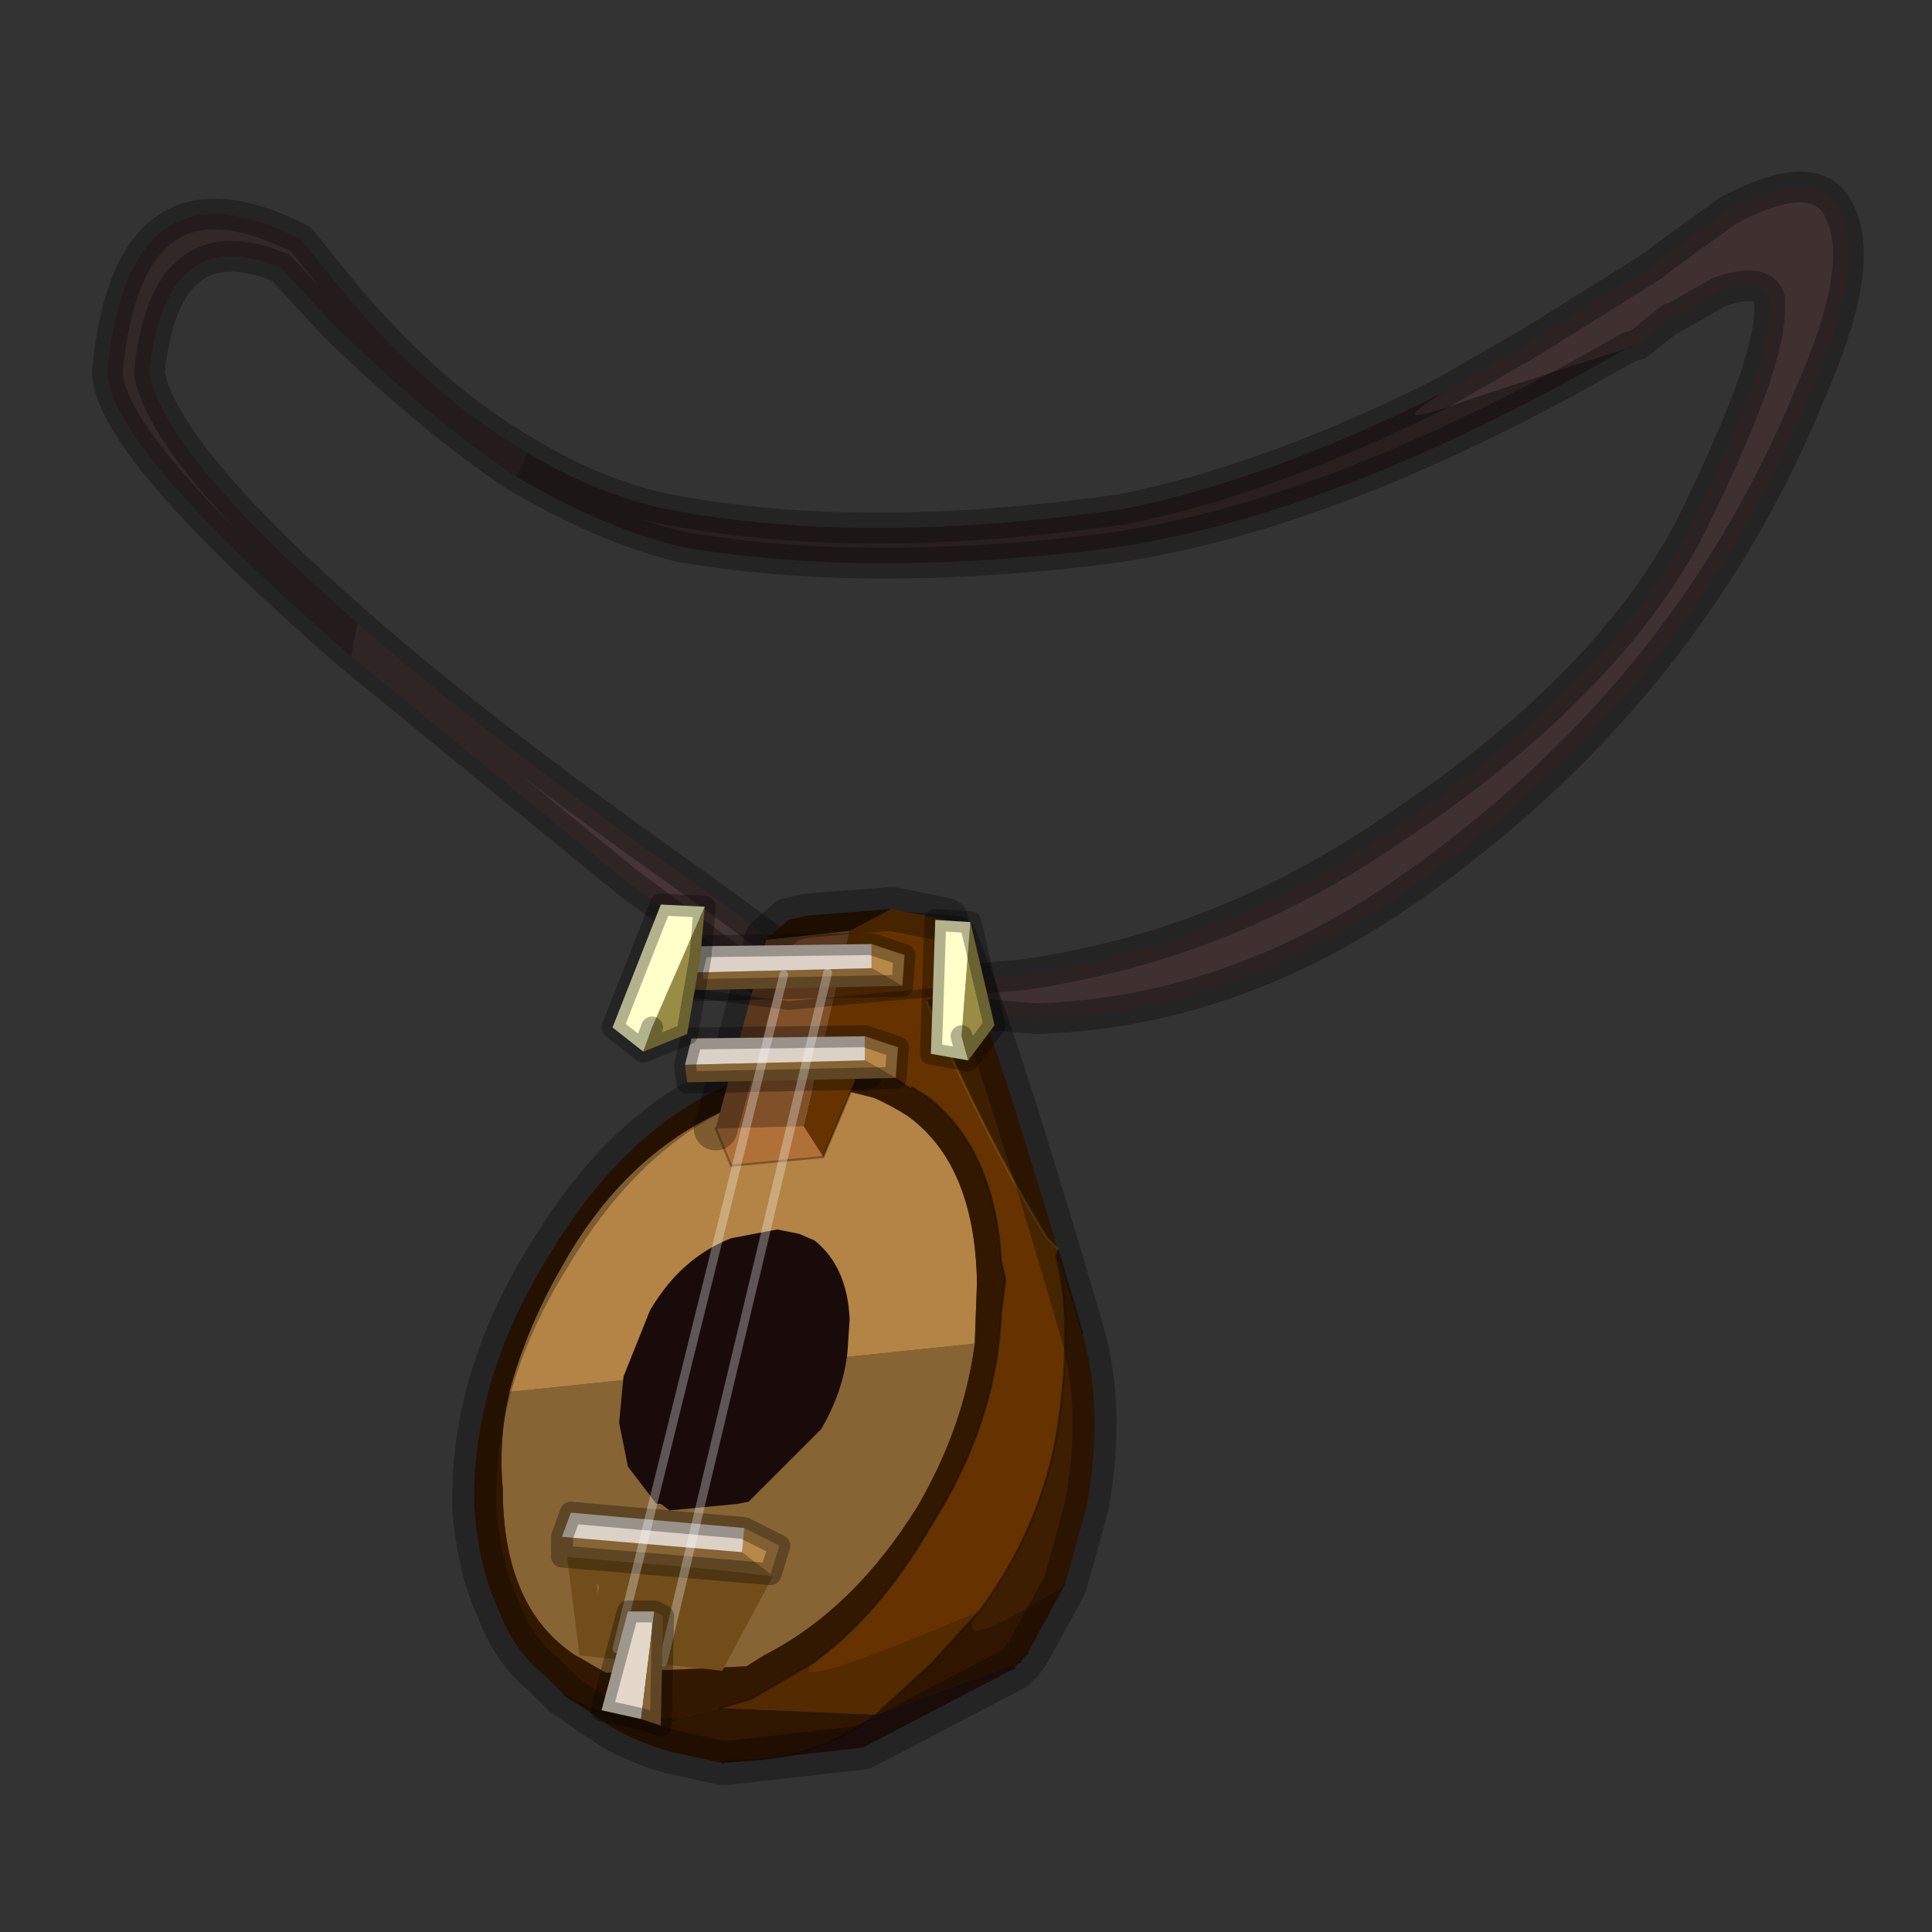 <?xml version="1.0" encoding="UTF-8" standalone="no"?>
<svg xmlns:xlink="http://www.w3.org/1999/xlink" height="440.0px" width="440.0px" xmlns="http://www.w3.org/2000/svg">
  <rect width="100%" height="100%" fill="#333333" stroke="none"/>
  <g transform="matrix(10.0, 0.0, 0.0, 10.0, 0.0, 0.0)">
    <use height="44.0" transform="matrix(1.0, 0.0, 0.0, 1.0, 0.0, 0.0)" width="44.0" xlink:href="#shape0"/>
  </g>
  <defs>
    <g id="shape0" transform="matrix(1.0, 0.0, 0.0, 1.0, 0.0, 0.0)">
      <path d="M44.0 44.0 L0.0 44.0 0.0 0.0 44.0 0.0 44.0 44.0" fill="#43adca" fill-opacity="0.0" fill-rule="evenodd" stroke="none"/>
      <path d="M20.95 25.25 L21.05 25.35 20.9 25.3 20.95 25.25" fill="#9ca992" fill-rule="evenodd" stroke="none"/>
      <path d="M11.75 10.85 Q9.8 9.55 7.6 7.4 L6.4 6.1 Q3.75 5.0 3.4 8.5 3.75 10.35 8.15 14.2 L8.1 14.4 8.0 14.95 Q2.35 10.05 2.45 8.4 2.95 3.45 6.85 5.45 L7.9 6.75 Q9.9 9.1 12.0 10.3 L11.9 10.6 11.75 10.85" fill="#332828" fill-rule="evenodd" stroke="none"/>
      <path d="M21.0 22.4 L23.3 22.2 Q27.85 21.55 31.7 18.9 36.6 15.65 38.5 12.0 40.35 8.25 40.3 7.0 L40.3 6.9 40.3 6.8 Q40.15 6.3 39.15 6.65 L38.1 7.25 38.05 7.25 37.3 7.85 33.6 9.05 Q31.3 9.9 32.85 8.95 L34.85 7.8 37.65 6.05 37.9 5.85 39.35 4.8 Q41.5 3.65 41.95 4.95 42.45 6.15 41.25 8.9 38.55 15.55 32.5 19.95 28.3 23.05 23.6 23.2 L21.25 23.0 20.1 22.95 20.0 22.85 21.0 22.4" fill="#403131" fill-rule="evenodd" stroke="none"/>
      <path d="M37.3 7.85 L37.1 7.9 Q30.1 11.95 24.75 12.55 19.5 13.15 15.5 12.45 13.8 12.05 11.75 10.85 L11.9 10.6 12.0 10.3 Q13.55 11.25 15.2 11.6 19.6 12.45 25.55 11.6 28.85 10.95 32.85 8.95 31.3 9.9 33.6 9.05 L37.3 7.85" fill="#291f1f" fill-rule="evenodd" stroke="none"/>
      <path d="M8.15 14.2 Q11.05 16.75 15.8 20.1 L17.85 21.6 17.55 22.5 14.3 20.1 8.0 14.95 8.1 14.4 8.15 14.2" fill="#453535" fill-rule="evenodd" stroke="none"/>
      <path d="M20.1 22.95 L20.0 22.85 M20.0 25.05 L19.75 25.15 M20.9 25.3 L21.05 25.35 20.95 25.25" fill="none" stroke="#000000" stroke-linecap="round" stroke-linejoin="round" stroke-opacity="0.302" stroke-width="0.2"/>
      <path d="M21.0 22.4 L23.3 22.2 Q27.85 21.55 31.7 18.9 36.6 15.65 38.5 12.0 40.35 8.25 40.3 7.0 L40.3 6.9 40.3 6.8 Q40.15 6.3 39.15 6.65 L38.1 7.25 38.05 7.25 37.3 7.85 37.1 7.9 Q30.1 11.95 24.75 12.55 19.5 13.15 15.5 12.45 13.8 12.05 11.75 10.85 9.8 9.55 7.6 7.4 L6.4 6.1 Q3.75 5.0 3.4 8.5 3.75 10.35 8.15 14.2 11.05 16.75 15.8 20.1 L17.85 21.6 M17.55 22.5 L14.3 20.1 8.0 14.95 Q2.35 10.05 2.45 8.4 2.95 3.45 6.85 5.45 L7.9 6.75 Q9.9 9.1 12.0 10.3 13.55 11.25 15.2 11.6 19.6 12.45 25.55 11.6 28.85 10.95 32.85 8.95 L34.85 7.8 37.65 6.05 37.9 5.85 39.35 4.8 Q41.5 3.65 41.95 4.95 42.45 6.15 41.25 8.9 38.55 15.55 32.5 19.95 28.3 23.05 23.6 23.2 L21.25 23.0" fill="none" stroke="#000000" stroke-linecap="round" stroke-linejoin="round" stroke-opacity="0.302" stroke-width="0.7"/>
      <path d="M23.4 37.65 L23.25 37.85 23.25 37.8 23.4 37.65" fill="#692d00" fill-rule="evenodd" stroke="none"/>
      <path d="M23.15 37.9 L23.1 38.0 23.1 37.9 23.15 37.9 M16.55 40.15 L16.45 40.15 16.55 40.1 16.55 40.15" fill="#5b1f00" fill-rule="evenodd" stroke="none"/>
      <path d="M23.1 38.0 L19.65 39.8 16.55 40.15 16.55 40.1 Q18.5 40.15 19.95 39.05 L23.1 37.9 23.1 38.0" fill="#261111" fill-rule="evenodd" stroke="none"/>
      <path d="M22.2 30.6 Q21.95 32.5 20.9 34.3 19.45 36.65 17.4 37.7 L17.0 37.95 13.8 38.1 13.2 37.75 13.1 37.7 Q12.2 37.1 11.8 36.05 11.45 35.15 11.45 33.9 11.35 32.8 11.6 31.7 L22.2 30.6" fill="#876434" fill-rule="evenodd" stroke="none"/>
      <path d="M11.6 31.7 Q12.0 30.2 12.85 28.75 14.3 26.2 16.7 25.2 17.85 24.7 18.9 24.75 L19.9 25.0 Q20.25 25.15 20.65 25.4 22.2 26.5 22.25 29.2 L22.2 30.6 11.6 31.7" fill="#b38445" fill-rule="evenodd" stroke="none"/>
      <path d="M19.65 24.35 Q19.45 21.7 20.45 21.25 22.2 25.55 23.85 28.2 L24.1 28.45 24.1 28.5 24.05 28.6 Q24.45 30.05 24.1 32.45 23.75 34.75 22.3 36.7 17.7 38.65 18.55 37.85 L19.05 37.45 Q20.25 36.4 21.2 34.75 22.7 32.4 22.8 29.9 L22.9 29.15 22.8 28.7 Q22.65 26.2 21.15 25.0 L21.0 24.9 20.9 24.85 20.85 24.8 20.25 24.5 19.65 24.35" fill="#663300" fill-rule="evenodd" stroke="none"/>
      <path d="M20.45 21.25 L21.75 21.35 Q22.7 23.65 24.65 30.35 25.15 32.1 24.75 34.3 L24.25 36.1 Q21.55 37.8 22.3 36.7 23.75 34.75 24.1 32.45 24.45 30.05 24.05 28.6 L24.1 28.5 24.1 28.45 23.85 28.2 Q22.2 25.55 20.45 21.25 M24.65 30.35 L24.1 28.5 24.65 30.35" fill="#3d1e00" fill-rule="evenodd" stroke="none"/>
      <path d="M16.45 40.15 L15.3 39.9 Q14.4 39.65 13.8 39.25 L12.85 38.6 Q13.9 39.3 15.4 39.15 L16.4 38.9 19.95 39.05 Q18.5 40.15 16.55 40.1 L16.45 40.15" fill="#2e1600" fill-rule="evenodd" stroke="none"/>
      <path d="M12.85 38.6 L12.75 38.5 12.4 38.15 Q11.7 37.6 11.35 36.65 10.9 35.7 10.8 34.3 10.75 31.4 12.5 28.6 14.2 25.75 16.6 24.7 17.95 24.2 19.0 24.25 L19.65 24.35 20.25 24.5 20.85 24.8 20.9 24.85 21.0 24.9 21.15 25.0 Q22.65 26.2 22.8 28.7 L22.9 29.15 22.8 29.9 Q22.7 32.4 21.2 34.75 20.25 36.4 19.05 37.45 L18.55 37.85 17.1 38.7 16.4 38.9 15.4 39.15 Q13.9 39.3 12.85 38.6 M22.2 30.6 L22.25 29.2 Q22.2 26.5 20.65 25.4 20.25 25.15 19.9 25.0 L18.9 24.75 Q17.85 24.7 16.7 25.2 14.3 26.2 12.85 28.75 12.0 30.2 11.6 31.7 11.35 32.8 11.45 33.9 11.45 35.15 11.8 36.05 12.2 37.1 13.1 37.7 L13.2 37.75 13.8 38.1 17.0 37.95 17.4 37.7 Q19.45 36.65 20.9 34.3 21.95 32.5 22.2 30.6" fill="#331800" fill-rule="evenodd" stroke="none"/>
      <path d="M16.4 38.9 L17.1 38.7 18.55 37.85 Q17.7 38.65 22.3 36.7 L21.2 37.9 19.95 39.05 16.4 38.9" fill="#542a00" fill-rule="evenodd" stroke="none"/>
      <path d="M24.25 36.1 L23.4 37.65 23.25 37.8 23.25 37.85 23.15 37.9 23.1 37.9 19.95 39.05 21.2 37.9 22.3 36.7 Q21.55 37.8 24.25 36.1" fill="#301600" fill-rule="evenodd" stroke="none"/>
      <path d="M19.65 24.35 Q19.45 21.7 20.45 21.25 M23.25 37.85 L23.15 37.9 23.1 38.0 M12.85 38.6 Q13.9 39.3 15.4 39.15 M16.4 38.9 L17.1 38.7 18.55 37.85 19.05 37.45 Q20.25 36.4 21.2 34.75 22.7 32.4 22.8 29.9 L22.9 29.15 22.8 28.7 Q22.65 26.2 21.15 25.0 L21.0 24.9 20.9 24.85 20.85 24.8 20.25 24.5 19.65 24.35 M22.3 36.7 Q23.75 34.75 24.1 32.45 24.45 30.05 24.05 28.6 L24.1 28.5 24.1 28.45 M23.4 37.65 L23.25 37.8 23.25 37.85 M24.1 28.5 L24.65 30.35 M19.95 39.05 L21.2 37.9 22.3 36.7 M19.95 39.05 Q18.5 40.15 16.55 40.1 L16.45 40.15" fill="none" stroke="#000000" stroke-linecap="round" stroke-linejoin="round" stroke-opacity="0.302" stroke-width="0.05"/>
      <path d="M24.1 28.45 L23.85 28.2 Q22.2 25.55 20.45 21.25" fill="none" stroke="#fcdb58" stroke-linecap="round" stroke-linejoin="round" stroke-opacity="0.153" stroke-width="0.05"/>
      <path d="M12.85 38.6 L12.75 38.5 12.4 38.15 Q11.7 37.6 11.35 36.65 10.9 35.7 10.8 34.3 10.75 31.4 12.5 28.6 14.2 25.75 16.6 24.7 17.95 24.2 19.0 24.25 L19.65 24.35 M20.45 21.25 L21.75 21.35 Q22.7 23.65 24.65 30.35 25.15 32.1 24.75 34.3 L24.25 36.1 23.4 37.65 23.25 37.85 M23.1 38.0 L19.65 39.8 16.55 40.15 16.45 40.15 15.3 39.9 Q14.4 39.65 13.8 39.25 L12.85 38.6" fill="none" stroke="#000000" stroke-linecap="round" stroke-linejoin="round" stroke-opacity="0.302" stroke-width="1.0"/>
      <path d="M19.3 30.8 Q19.2 31.7 18.7 32.55 L17.05 34.2 16.8 34.25 15.25 34.4 15.05 34.25 14.95 34.25 14.3 33.4 14.1 32.4 14.2 31.35 14.8 29.85 Q15.5 28.65 16.65 28.2 L17.7 28.0 18.2 28.1 18.55 28.25 Q19.3 28.85 19.35 30.05 L19.3 30.8" fill="#1a0b0b" fill-rule="evenodd" stroke="none"/>
      <path d="M19.35 21.2 L20.3 20.7 21.55 20.95 21.45 22.6 21.0 22.85 20.75 24.8 19.7 24.1 18.75 26.35 18.3 25.65 19.35 21.2" fill="#663300" fill-rule="evenodd" stroke="none"/>
      <path d="M18.75 26.35 L16.65 26.55 16.3 25.7 18.3 25.65 18.75 26.35" fill="#b07138" fill-rule="evenodd" stroke="none"/>
      <path d="M17.45 21.4 L19.35 21.2 18.3 25.65 16.3 25.7 17.45 21.4" fill="#805029" fill-rule="evenodd" stroke="none"/>
      <path d="M17.45 21.4 L17.95 20.95 18.4 20.85 20.3 20.7 19.35 21.2 17.45 21.4" fill="#2a1400" fill-rule="evenodd" stroke="none"/>
      <path d="M20.3 20.7 L18.4 20.85 17.95 20.95 17.45 21.4 M20.3 20.7 L21.55 20.95 M16.3 25.7 L17.45 21.4" fill="none" stroke="#000000" stroke-linecap="round" stroke-linejoin="round" stroke-opacity="0.302" stroke-width="1.0"/>
      <path d="M20.75 24.8 L19.7 24.1 18.75 26.35 16.65 26.55 16.3 25.7" fill="none" stroke="#000000" stroke-linecap="round" stroke-linejoin="round" stroke-opacity="0.302" stroke-width="0.05"/>
      <path d="M19.7 24.15 L20.4 24.55 15.65 24.65 15.6 24.25 19.7 24.15" fill="#876434" fill-rule="evenodd" stroke="none"/>
      <path d="M20.4 24.55 L19.7 24.15 19.7 23.6 20.45 23.85 20.4 24.55" fill="#b88847" fill-rule="evenodd" stroke="none"/>
      <path d="M19.7 23.6 L19.7 24.15 15.6 24.25 15.75 23.65 19.7 23.6" fill="#dbd1c7" fill-rule="evenodd" stroke="none"/>
      <path d="M20.4 24.55 L20.45 23.85 19.7 23.6 M15.6 24.25 L15.65 24.65 20.4 24.55 M15.6 24.25 L15.75 23.65 19.7 23.6" fill="none" stroke="#000000" stroke-linecap="round" stroke-linejoin="round" stroke-opacity="0.302" stroke-width="0.5"/>
      <path d="M20.55 22.45 L15.8 22.55 15.75 22.15 19.85 22.05 20.55 22.45" fill="#876434" fill-rule="evenodd" stroke="none"/>
      <path d="M19.85 21.5 L20.6 21.75 20.55 22.45 19.85 22.05 19.85 21.5" fill="#b88847" fill-rule="evenodd" stroke="none"/>
      <path d="M15.75 22.15 L15.9 21.55 19.85 21.5 19.85 22.05 15.75 22.15" fill="#dbd1c7" fill-rule="evenodd" stroke="none"/>
      <path d="M15.75 22.15 L15.9 21.55 19.85 21.5 20.6 21.75 20.55 22.45 15.8 22.55 15.75 22.15 Z" fill="none" stroke="#000000" stroke-linecap="round" stroke-linejoin="round" stroke-opacity="0.302" stroke-width="0.5"/>
      <path d="M14.85 22.5 L17.95 22.9 21.3 22.6" fill="none" stroke="#000000" stroke-linecap="round" stroke-linejoin="round" stroke-opacity="0.302" stroke-width="0.2"/>
      <path d="M16.05 20.65 L15.95 21.8 15.65 23.55 14.65 23.95 14.85 23.4 16.05 20.65" fill="#998d46" fill-rule="evenodd" stroke="none"/>
      <path d="M14.65 23.95 L13.95 23.4 15.05 20.6 16.05 20.65 14.85 23.4 14.65 23.95" fill="#ffffca" fill-rule="evenodd" stroke="none"/>
      <path d="M14.65 23.95 L13.95 23.4 15.05 20.6 16.05 20.65 15.95 21.8 15.65 23.55 14.65 23.95 14.85 23.4" fill="none" stroke="#000000" stroke-linecap="round" stroke-linejoin="round" stroke-opacity="0.302" stroke-width="0.5"/>
      <path d="M22.1 21.0 L22.65 23.35 22.05 24.15 21.9 23.6 22.1 21.0" fill="#998d46" fill-rule="evenodd" stroke="none"/>
      <path d="M22.05 24.15 L21.2 24.0 21.3 20.95 22.1 21.0 21.9 23.6 22.05 24.15" fill="#ffffca" fill-rule="evenodd" stroke="none"/>
      <path d="M22.05 24.15 L21.2 24.0 21.3 20.95 22.1 21.0 22.65 23.35 22.05 24.15 21.9 23.6" fill="none" stroke="#000000" stroke-linecap="round" stroke-linejoin="round" stroke-opacity="0.302" stroke-width="0.5"/>
      <path d="M12.9 35.35 L17.6 35.9 16.45 38.05 13.2 37.7 12.9 35.35" fill="#714d1a" fill-rule="evenodd" stroke="none"/>
      <path d="M17.55 35.85 L12.8 35.45 12.8 35.0 16.9 35.35 17.55 35.85" fill="#876434" fill-rule="evenodd" stroke="none"/>
      <path d="M16.95 34.8 L17.75 35.2 17.55 35.85 16.9 35.35 16.95 34.8" fill="#b88847" fill-rule="evenodd" stroke="none"/>
      <path d="M12.8 35.0 L13.0 34.45 16.95 34.8 16.9 35.35 12.8 35.0" fill="#dbd1c7" fill-rule="evenodd" stroke="none"/>
      <path d="M12.8 35.0 L13.0 34.45 16.95 34.8 17.75 35.2 17.55 35.85 12.8 35.45 12.8 35.0 Z" fill="none" stroke="#000000" stroke-linecap="round" stroke-linejoin="round" stroke-opacity="0.302" stroke-width="0.5"/>
      <path d="M14.05 37.55 L17.85 22.2 M15.1 37.85 L18.85 22.15" fill="none" stroke="#ffffff" stroke-linecap="round" stroke-linejoin="round" stroke-opacity="0.302" stroke-width="0.2"/>
      <path d="M14.6 39.15 L13.7 38.95 14.3 36.7 14.9 36.7 14.6 39.15" fill="#e3d8ca" fill-rule="evenodd" stroke="none"/>
      <path d="M13.6 36.05 L13.65 36.15 13.6 36.3 13.6 36.05 M14.6 39.15 L14.9 36.7 15.1 36.8 15.05 39.3 14.6 39.15" fill="#876434" fill-rule="evenodd" stroke="none"/>
      <path d="M14.9 36.7 L14.3 36.7 13.7 38.95 14.6 39.15 M14.9 36.7 L15.1 36.8 15.05 39.3 14.6 39.15" fill="none" stroke="#000000" stroke-linecap="round" stroke-linejoin="round" stroke-opacity="0.302" stroke-width="0.5"/>
    </g>
  </defs>
</svg>

